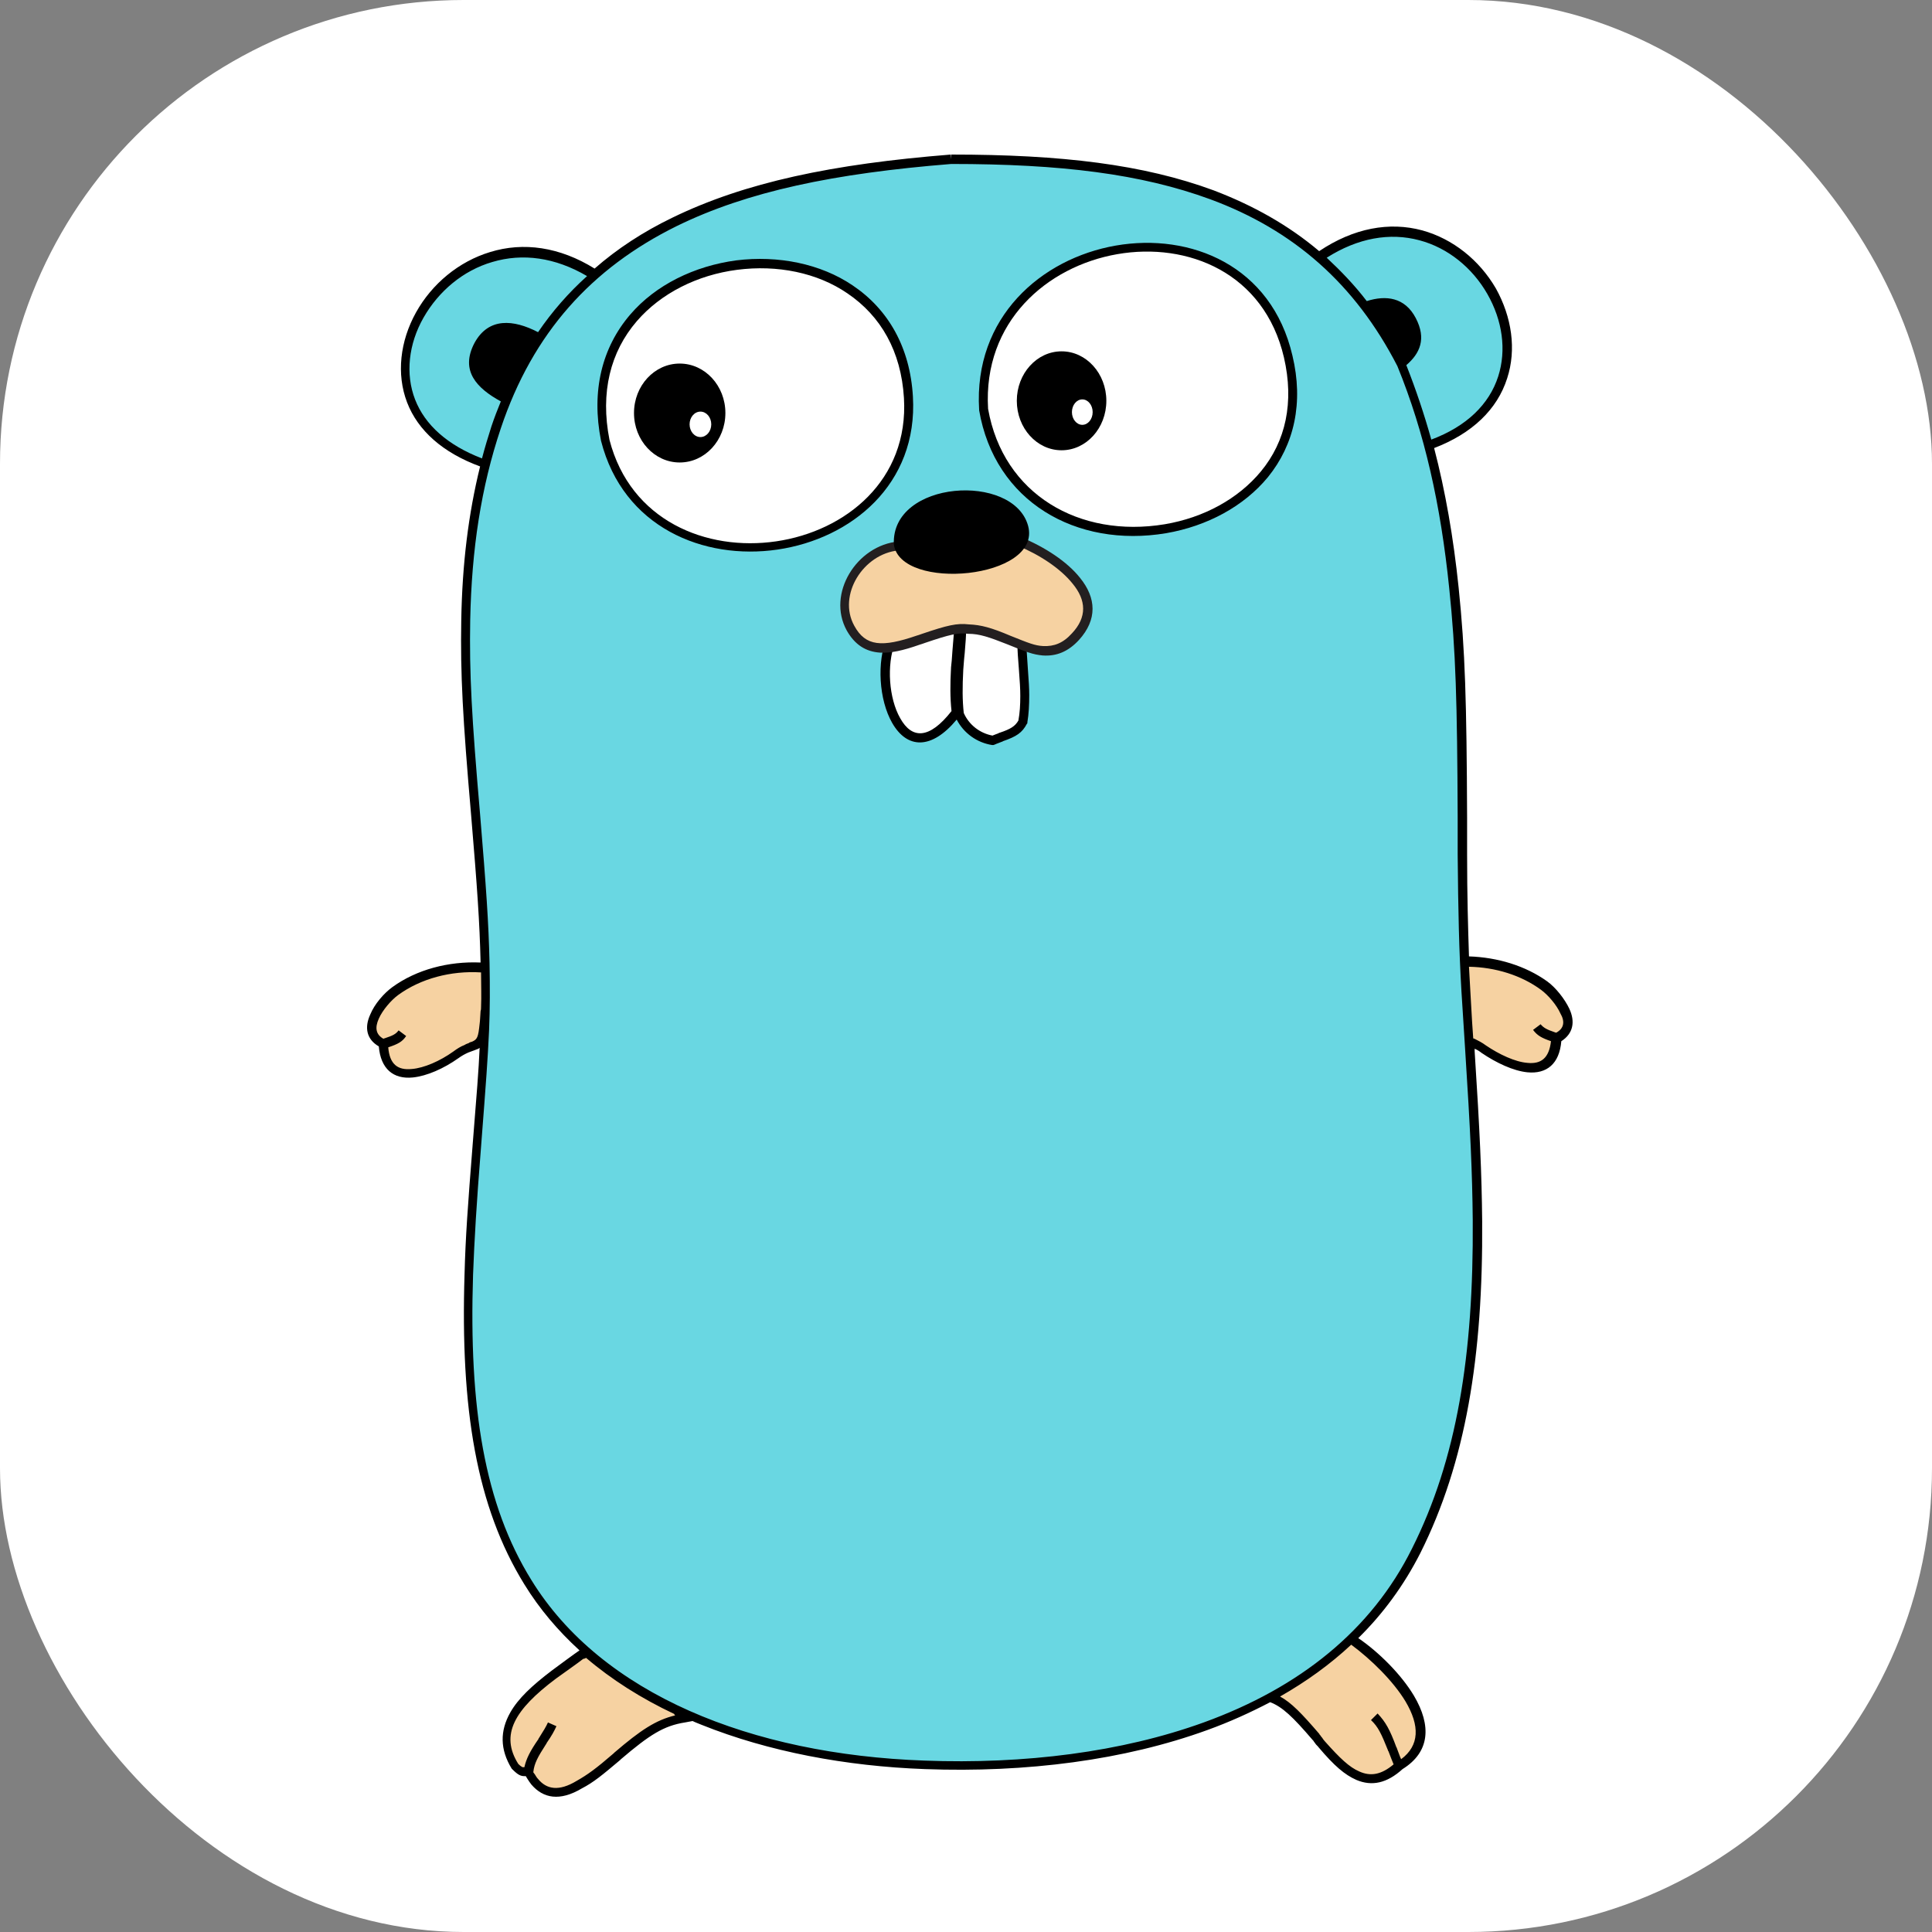 <svg width="100" height="100" viewBox="0 0 100 100" fill="none" xmlns="http://www.w3.org/2000/svg">
<rect x="0" y="0" width="100" height="100" fill="#808080" stroke="none"/>
<rect width="100" height="100" rx="24" fill="white"/>
<path d="M19.802 54.014C19.924 56.526 22.436 55.356 23.558 54.575C24.631 53.819 24.948 54.453 25.045 52.99C25.118 52.015 25.216 51.064 25.167 50.089C23.533 49.942 21.777 50.332 20.436 51.308C19.729 51.795 18.461 53.405 19.802 54.014M69.865 84.886C71.791 86.081 75.327 89.69 72.425 91.445C69.645 93.982 68.085 88.641 65.646 87.91C66.695 86.471 68.011 85.154 69.865 84.886ZM35.384 88.958C33.117 89.3 31.849 91.348 29.947 92.397C28.166 93.445 27.484 92.055 27.337 91.763C27.069 91.641 27.093 91.885 26.654 91.445C24.996 88.836 28.361 86.934 30.117 85.642C32.556 85.154 34.092 87.276 35.384 88.958ZM80.57 53.697C80.448 56.209 77.936 55.039 76.815 54.258C75.742 53.502 75.425 54.136 75.327 52.673C75.254 51.698 75.156 50.747 75.205 49.772C76.839 49.625 78.595 50.015 79.936 50.991C80.619 51.478 81.911 53.088 80.57 53.697Z" fill="#F6D2A2"/>
<path d="M73.913 23.07C82.618 19.997 75.815 8.073 68.231 13.34C63.257 9.073 56.404 8.292 49.211 8.292C42.164 8.854 35.458 10.146 30.776 14.242C23.216 9.365 16.242 21.07 25.118 24.021C22.631 33.677 25.459 43.529 25.069 53.356C24.703 62.183 22.387 74.01 27.288 81.935C31.458 88.714 40.432 91.128 47.821 91.397C57.258 91.738 68.694 89.421 73.278 80.277C77.668 71.572 76.449 60.72 75.888 51.332C75.327 41.846 76.375 32.214 73.912 23.07L73.913 23.07Z" fill="#69D7E2"/>
<path d="M81.228 52.21C80.984 51.698 80.521 51.112 80.082 50.795C78.96 49.991 77.522 49.552 76.034 49.503C75.985 47.991 75.937 46.333 75.937 44.236V42.334C75.912 36.335 75.839 33.702 75.498 30.41C75.23 27.825 74.815 25.435 74.23 23.192C76.205 22.436 77.497 21.192 78.01 19.583C78.497 18.095 78.253 16.413 77.424 14.925C76.571 13.462 75.205 12.365 73.62 11.926C71.913 11.463 70.06 11.804 68.28 12.999C66.695 11.658 64.866 10.633 62.818 9.853C59.184 8.512 54.966 8 49.235 8V8.244L49.211 8C43.09 8.488 38.554 9.439 34.799 11.268C33.287 11.999 31.946 12.877 30.776 13.901C28.971 12.78 27.093 12.511 25.362 13.048C23.753 13.536 22.363 14.682 21.534 16.169C20.705 17.657 20.509 19.363 21.07 20.827C21.631 22.29 22.924 23.436 24.85 24.143C24.241 26.606 23.924 29.215 23.875 32.093C23.826 34.897 23.948 37.14 24.387 42.212C24.704 45.992 24.826 47.723 24.875 49.82C23.216 49.747 21.558 50.186 20.314 51.089C19.875 51.406 19.388 51.966 19.168 52.503C18.851 53.186 18.973 53.795 19.607 54.161C19.705 55.331 20.363 55.868 21.363 55.77C22.095 55.697 22.972 55.307 23.728 54.771C23.888 54.655 24.06 54.557 24.241 54.478C24.314 54.453 24.362 54.429 24.436 54.405C24.436 54.405 24.582 54.356 24.631 54.332C24.704 54.307 24.777 54.283 24.826 54.234C24.777 55.38 24.679 56.575 24.46 59.306C24.216 62.379 24.094 64.061 24.045 65.939C23.826 72.913 24.655 77.985 27.142 82.008C27.923 83.277 28.874 84.398 29.995 85.423C29.776 85.569 28.849 86.252 28.557 86.471C27.532 87.251 26.825 87.91 26.411 88.641C25.874 89.592 25.874 90.543 26.484 91.543L26.508 91.568L26.533 91.592C26.801 91.86 26.947 91.933 27.142 91.933H27.215C27.24 91.982 27.264 92.007 27.288 92.055C27.361 92.177 27.435 92.275 27.508 92.372C28.117 93.079 28.971 93.25 30.117 92.567C30.727 92.25 31.166 91.884 32.092 91.104L32.141 91.055C33.628 89.787 34.36 89.324 35.457 89.153L35.848 89.08C35.994 89.154 36.14 89.202 36.311 89.275C39.773 90.665 43.797 91.421 47.869 91.568C53.136 91.763 58.209 91.104 62.5 89.544C63.646 89.129 64.719 88.641 65.744 88.105C66.378 88.349 66.914 88.861 67.938 90.056C67.987 90.105 67.987 90.105 68.011 90.153C68.06 90.202 68.06 90.227 68.085 90.251C68.133 90.324 68.206 90.373 68.255 90.446C69.06 91.397 69.597 91.86 70.206 92.128C71.011 92.47 71.791 92.299 72.596 91.568C74.01 90.69 74.108 89.324 73.181 87.763C72.522 86.666 71.376 85.52 70.304 84.788C71.572 83.545 72.669 82.058 73.522 80.375C75.863 75.693 76.766 70.231 76.717 63.208C76.692 60.721 76.595 58.55 76.327 54.405V54.283C76.449 54.332 76.57 54.405 76.692 54.502C77.448 55.014 78.326 55.429 79.058 55.502C80.058 55.6 80.716 55.063 80.813 53.893C81.423 53.502 81.545 52.893 81.228 52.21L81.228 52.21ZM73.474 12.438C74.937 12.828 76.205 13.852 76.986 15.218C77.766 16.583 77.985 18.12 77.546 19.485C77.083 20.924 75.912 22.07 74.084 22.753C73.719 21.447 73.288 20.161 72.791 18.9C73.499 18.29 73.84 17.534 73.279 16.462C72.718 15.388 71.743 15.267 70.743 15.584C70.109 14.754 69.402 14.023 68.67 13.34C70.28 12.316 71.938 12.023 73.474 12.438ZM21.485 20.68C20.973 19.363 21.144 17.803 21.924 16.437C22.704 15.071 23.972 13.999 25.484 13.56C27.045 13.096 28.727 13.316 30.386 14.291C29.427 15.153 28.575 16.127 27.85 17.193C26.581 16.535 25.289 16.413 24.558 17.754C23.802 19.193 24.68 20.095 25.923 20.777C25.753 21.192 25.582 21.631 25.436 22.07C25.265 22.606 25.094 23.167 24.948 23.728C23.168 23.045 21.997 21.997 21.485 20.68ZM24.436 53.917C24.411 53.917 24.265 53.966 24.265 53.99C24.192 54.014 24.119 54.039 24.046 54.088C23.851 54.161 23.655 54.283 23.461 54.429C22.778 54.917 21.948 55.282 21.314 55.331C20.583 55.404 20.168 55.087 20.095 54.209C20.607 54.039 20.827 53.917 21.022 53.624L20.632 53.332C20.485 53.527 20.339 53.6 19.9 53.746C19.876 53.746 19.876 53.746 19.851 53.77C19.461 53.551 19.388 53.21 19.608 52.722C19.803 52.283 20.242 51.771 20.607 51.503C21.778 50.649 23.338 50.235 24.899 50.332C24.899 50.942 24.924 51.551 24.899 52.136C24.899 52.21 24.899 52.259 24.875 52.332C24.85 52.673 24.85 52.819 24.826 52.99C24.753 53.697 24.704 53.795 24.436 53.917ZM31.8 90.714L31.751 90.763C30.849 91.543 30.41 91.86 29.849 92.177C28.923 92.738 28.289 92.616 27.85 92.079C27.776 92.006 27.728 91.909 27.679 91.835C27.654 91.811 27.63 91.763 27.606 91.738V91.713C27.655 91.275 27.825 90.958 28.264 90.275C28.289 90.25 28.289 90.25 28.289 90.226C28.557 89.836 28.679 89.617 28.801 89.348L28.362 89.153C28.264 89.373 28.142 89.568 27.898 89.958C27.874 89.982 27.874 89.982 27.874 90.007C27.435 90.641 27.24 91.031 27.142 91.47H27.118H27.045C26.996 91.445 26.923 91.397 26.825 91.299C25.874 89.787 26.63 88.495 28.776 86.885C29.044 86.69 29.947 86.056 30.19 85.861C30.239 85.861 30.288 85.837 30.337 85.812C31.653 86.934 33.19 87.909 34.897 88.714C34.897 88.739 34.921 88.763 34.946 88.788C33.946 89.031 33.166 89.543 31.8 90.714ZM72.743 88.056C73.499 89.324 73.474 90.348 72.523 91.055C72.45 90.909 72.401 90.738 72.304 90.494C72.304 90.47 72.304 90.47 72.279 90.445C71.938 89.519 71.719 89.129 71.304 88.69L70.962 89.031C71.328 89.373 71.499 89.738 71.84 90.592C71.84 90.616 71.84 90.616 71.865 90.641C71.987 90.958 72.06 91.153 72.133 91.323C71.499 91.86 70.938 91.958 70.353 91.689C69.841 91.47 69.353 91.006 68.573 90.129C68.524 90.08 68.475 90.007 68.426 89.933C68.402 89.909 68.377 89.885 68.353 89.836C68.305 89.787 68.305 89.787 68.28 89.738C67.378 88.69 66.841 88.129 66.256 87.812C67.622 87.032 68.841 86.154 69.938 85.129C70.962 85.885 72.109 87.007 72.743 88.056ZM73.084 80.155C70.987 84.374 67.28 87.349 62.306 89.153C58.063 90.689 53.039 91.323 47.845 91.128C38.896 90.811 31.142 87.69 27.508 81.789C25.07 77.863 24.265 72.864 24.485 65.987C24.558 64.11 24.655 62.427 24.899 59.355C25.167 55.892 25.241 54.892 25.314 53.332C25.362 52.21 25.362 51.064 25.338 49.845C25.289 47.699 25.167 45.992 24.85 42.163C24.411 37.091 24.29 34.872 24.338 32.092C24.412 28.435 24.899 25.215 25.923 22.168C27.581 17.217 30.629 13.876 35.019 11.706C38.701 9.902 43.163 8.975 49.235 8.487C54.917 8.487 59.062 9 62.647 10.316C66.939 11.901 70.133 14.681 72.328 18.949C73.742 22.411 74.571 26.142 75.01 30.434C75.351 33.702 75.425 36.335 75.449 42.309V44.212C75.474 47.162 75.522 49.235 75.644 51.308C75.693 52.112 75.717 52.454 75.839 54.38C76.107 58.526 76.205 60.672 76.229 63.159C76.278 70.157 75.4 75.546 73.084 80.155ZM80.546 53.453C80.521 53.453 80.497 53.429 80.473 53.429C80.034 53.283 79.887 53.185 79.741 53.015L79.351 53.307C79.57 53.6 79.79 53.722 80.278 53.892C80.18 54.77 79.765 55.087 79.058 55.014C78.424 54.965 77.595 54.575 76.912 54.112C76.717 53.966 76.522 53.868 76.327 53.77C76.303 53.77 76.278 53.746 76.254 53.746C76.156 52.405 76.156 52.063 76.108 51.356L76.034 50.039C77.4 50.064 78.741 50.478 79.765 51.234C80.131 51.503 80.57 52.015 80.765 52.453C81.009 52.868 80.96 53.234 80.546 53.453Z" fill="black"/>
<path d="M52.908 33.441C52.932 34.684 53.176 36.05 52.956 37.366C52.615 38.001 51.981 38.074 51.42 38.318C50.64 38.196 49.981 37.684 49.664 36.952C49.469 35.465 49.713 34.05 49.786 32.563C49.786 32.514 50.713 32.587 51.542 32.831C52.249 33.05 52.908 33.416 52.908 33.441ZM46.007 33.538C45.324 36.123 46.909 40.342 49.518 36.879C49.323 35.416 49.543 34.001 49.615 32.563C49.64 32.441 46.031 33.367 46.007 33.538Z" fill="white"/>
<path d="M53.2 34.587C53.151 33.855 53.127 33.562 53.127 33.197V33.026L52.956 32.977L49.884 32.026V31.855L49.567 31.929H49.542V31.953L46.08 32.831L45.958 32.855L45.909 32.977C45.373 34.27 45.495 36.221 46.177 37.415C46.958 38.781 48.225 38.805 49.518 37.245C49.698 37.592 49.958 37.892 50.275 38.121C50.593 38.35 50.96 38.501 51.347 38.562H51.42L51.493 38.537C51.591 38.488 51.688 38.464 51.859 38.391C51.884 38.391 51.884 38.391 51.908 38.366C52.615 38.122 52.908 37.927 53.151 37.464L53.176 37.44V37.391C53.249 36.952 53.273 36.489 53.273 35.977C53.273 35.611 53.249 35.269 53.2 34.587ZM49.298 33.684C49.274 34.123 49.25 34.294 49.226 34.538C49.177 35.44 49.177 36.123 49.25 36.806C48.104 38.269 47.202 38.269 46.592 37.171C46.007 36.147 45.885 34.416 46.324 33.27L49.396 32.489C49.372 32.806 49.347 33.123 49.298 33.684ZM52.712 37.294C52.542 37.586 52.322 37.733 51.737 37.928C51.712 37.928 51.712 37.928 51.688 37.952C51.542 38.001 51.444 38.049 51.371 38.074C50.713 37.952 50.152 37.513 49.884 36.903C49.811 36.245 49.811 35.562 49.859 34.66C49.884 34.416 49.884 34.245 49.933 33.806C49.981 33.246 50.006 32.904 50.006 32.587L52.664 33.392C52.664 33.709 52.688 34.001 52.737 34.635C52.786 35.294 52.81 35.635 52.81 36.025C52.81 36.489 52.785 36.903 52.712 37.294Z" fill="black"/>
<path d="M31.328 22.817C33.572 31.546 47.544 29.303 47.008 20.549C46.373 10.063 29.182 12.087 31.328 22.817Z" fill="white"/>
<path d="M47.252 20.524C47.105 17.988 45.983 16.013 44.13 14.77C42.472 13.648 40.277 13.209 38.107 13.477C35.937 13.77 33.937 14.745 32.62 16.282C31.157 17.988 30.597 20.232 31.109 22.817C33.401 31.79 47.788 29.62 47.252 20.524ZM31.547 22.768C31.06 20.305 31.596 18.208 32.962 16.623C34.205 15.184 36.083 14.233 38.156 13.965C40.229 13.697 42.301 14.112 43.862 15.184C45.593 16.355 46.642 18.184 46.788 20.598C47.3 29.108 33.718 31.157 31.547 22.768Z" fill="black"/>
<path d="M35.181 23.938C36.487 23.938 37.546 22.792 37.546 21.378C37.546 19.964 36.487 18.818 35.181 18.818C33.875 18.818 32.816 19.964 32.816 21.378C32.816 22.792 33.875 23.938 35.181 23.938Z" fill="black"/>
<path d="M36.254 22.622C36.564 22.622 36.815 22.327 36.815 21.963C36.815 21.6 36.564 21.305 36.254 21.305C35.944 21.305 35.693 21.6 35.693 21.963C35.693 22.327 35.944 22.622 36.254 22.622Z" fill="white"/>
<path d="M50.923 21.185C52.655 31.207 69.041 28.549 66.676 18.453C64.555 9.382 50.338 11.894 50.923 21.185Z" fill="white"/>
<path d="M66.896 18.405C64.725 9.065 50.095 11.626 50.68 21.209V21.233C51.484 25.964 55.703 28.378 60.361 27.598C62.482 27.232 64.384 26.208 65.628 24.696C66.993 23.013 67.481 20.843 66.896 18.405ZM65.262 24.403C64.091 25.818 62.312 26.793 60.288 27.135C55.874 27.866 51.923 25.598 51.143 21.16C50.606 12.138 64.409 9.723 66.457 18.502C66.993 20.819 66.554 22.843 65.262 24.403Z" fill="black"/>
<path d="M54.947 23.306C56.226 23.306 57.264 22.16 57.264 20.746C57.264 19.332 56.226 18.185 54.947 18.185C53.667 18.185 52.63 19.332 52.63 20.746C52.63 22.16 53.667 23.306 54.947 23.306Z" fill="black"/>
<path d="M56.02 21.989C56.316 21.989 56.556 21.694 56.556 21.331C56.556 20.967 56.316 20.673 56.02 20.673C55.724 20.673 55.483 20.967 55.483 21.331C55.483 21.694 55.724 21.989 56.02 21.989Z" fill="white"/>
<path d="M46.51 28.27C44.584 28.441 43.023 30.709 44.023 32.513C45.34 34.903 48.29 32.294 50.119 32.538C52.241 32.587 53.972 34.781 55.655 32.928C57.532 30.879 54.85 28.88 52.728 28.002L46.51 28.27Z" fill="#F6D2A2"/>
<path d="M55.898 29.904C55.24 29.075 54.094 28.319 52.85 27.807L52.801 27.782H52.753L46.51 28.026C44.34 28.221 42.779 30.733 43.828 32.635C44.242 33.367 44.803 33.732 45.559 33.781C46.12 33.806 46.705 33.684 47.607 33.367C47.681 33.342 47.778 33.318 47.9 33.269C49.119 32.855 49.607 32.733 50.095 32.806H50.119C50.704 32.806 51.192 32.977 52.119 33.342C53.143 33.757 53.46 33.879 53.972 33.927C54.679 33.976 55.289 33.732 55.849 33.123C56.8 32.074 56.752 30.952 55.898 29.904ZM55.484 32.781C55.02 33.294 54.557 33.464 53.996 33.44C53.557 33.415 53.265 33.294 52.289 32.903C51.314 32.489 50.778 32.343 50.144 32.318C49.534 32.245 49.022 32.367 47.729 32.806C47.607 32.855 47.51 32.879 47.437 32.903C45.657 33.513 44.803 33.464 44.218 32.391C43.34 30.806 44.681 28.66 46.51 28.49L52.679 28.246C53.85 28.733 54.899 29.441 55.508 30.197C56.24 31.074 56.264 31.952 55.484 32.781Z" fill="#231F20"/>
<path d="M53.216 27.222C52.46 24.442 46.12 24.856 46.266 28.173C46.583 30.635 53.948 29.977 53.216 27.222Z" fill="black"/>
</svg>
